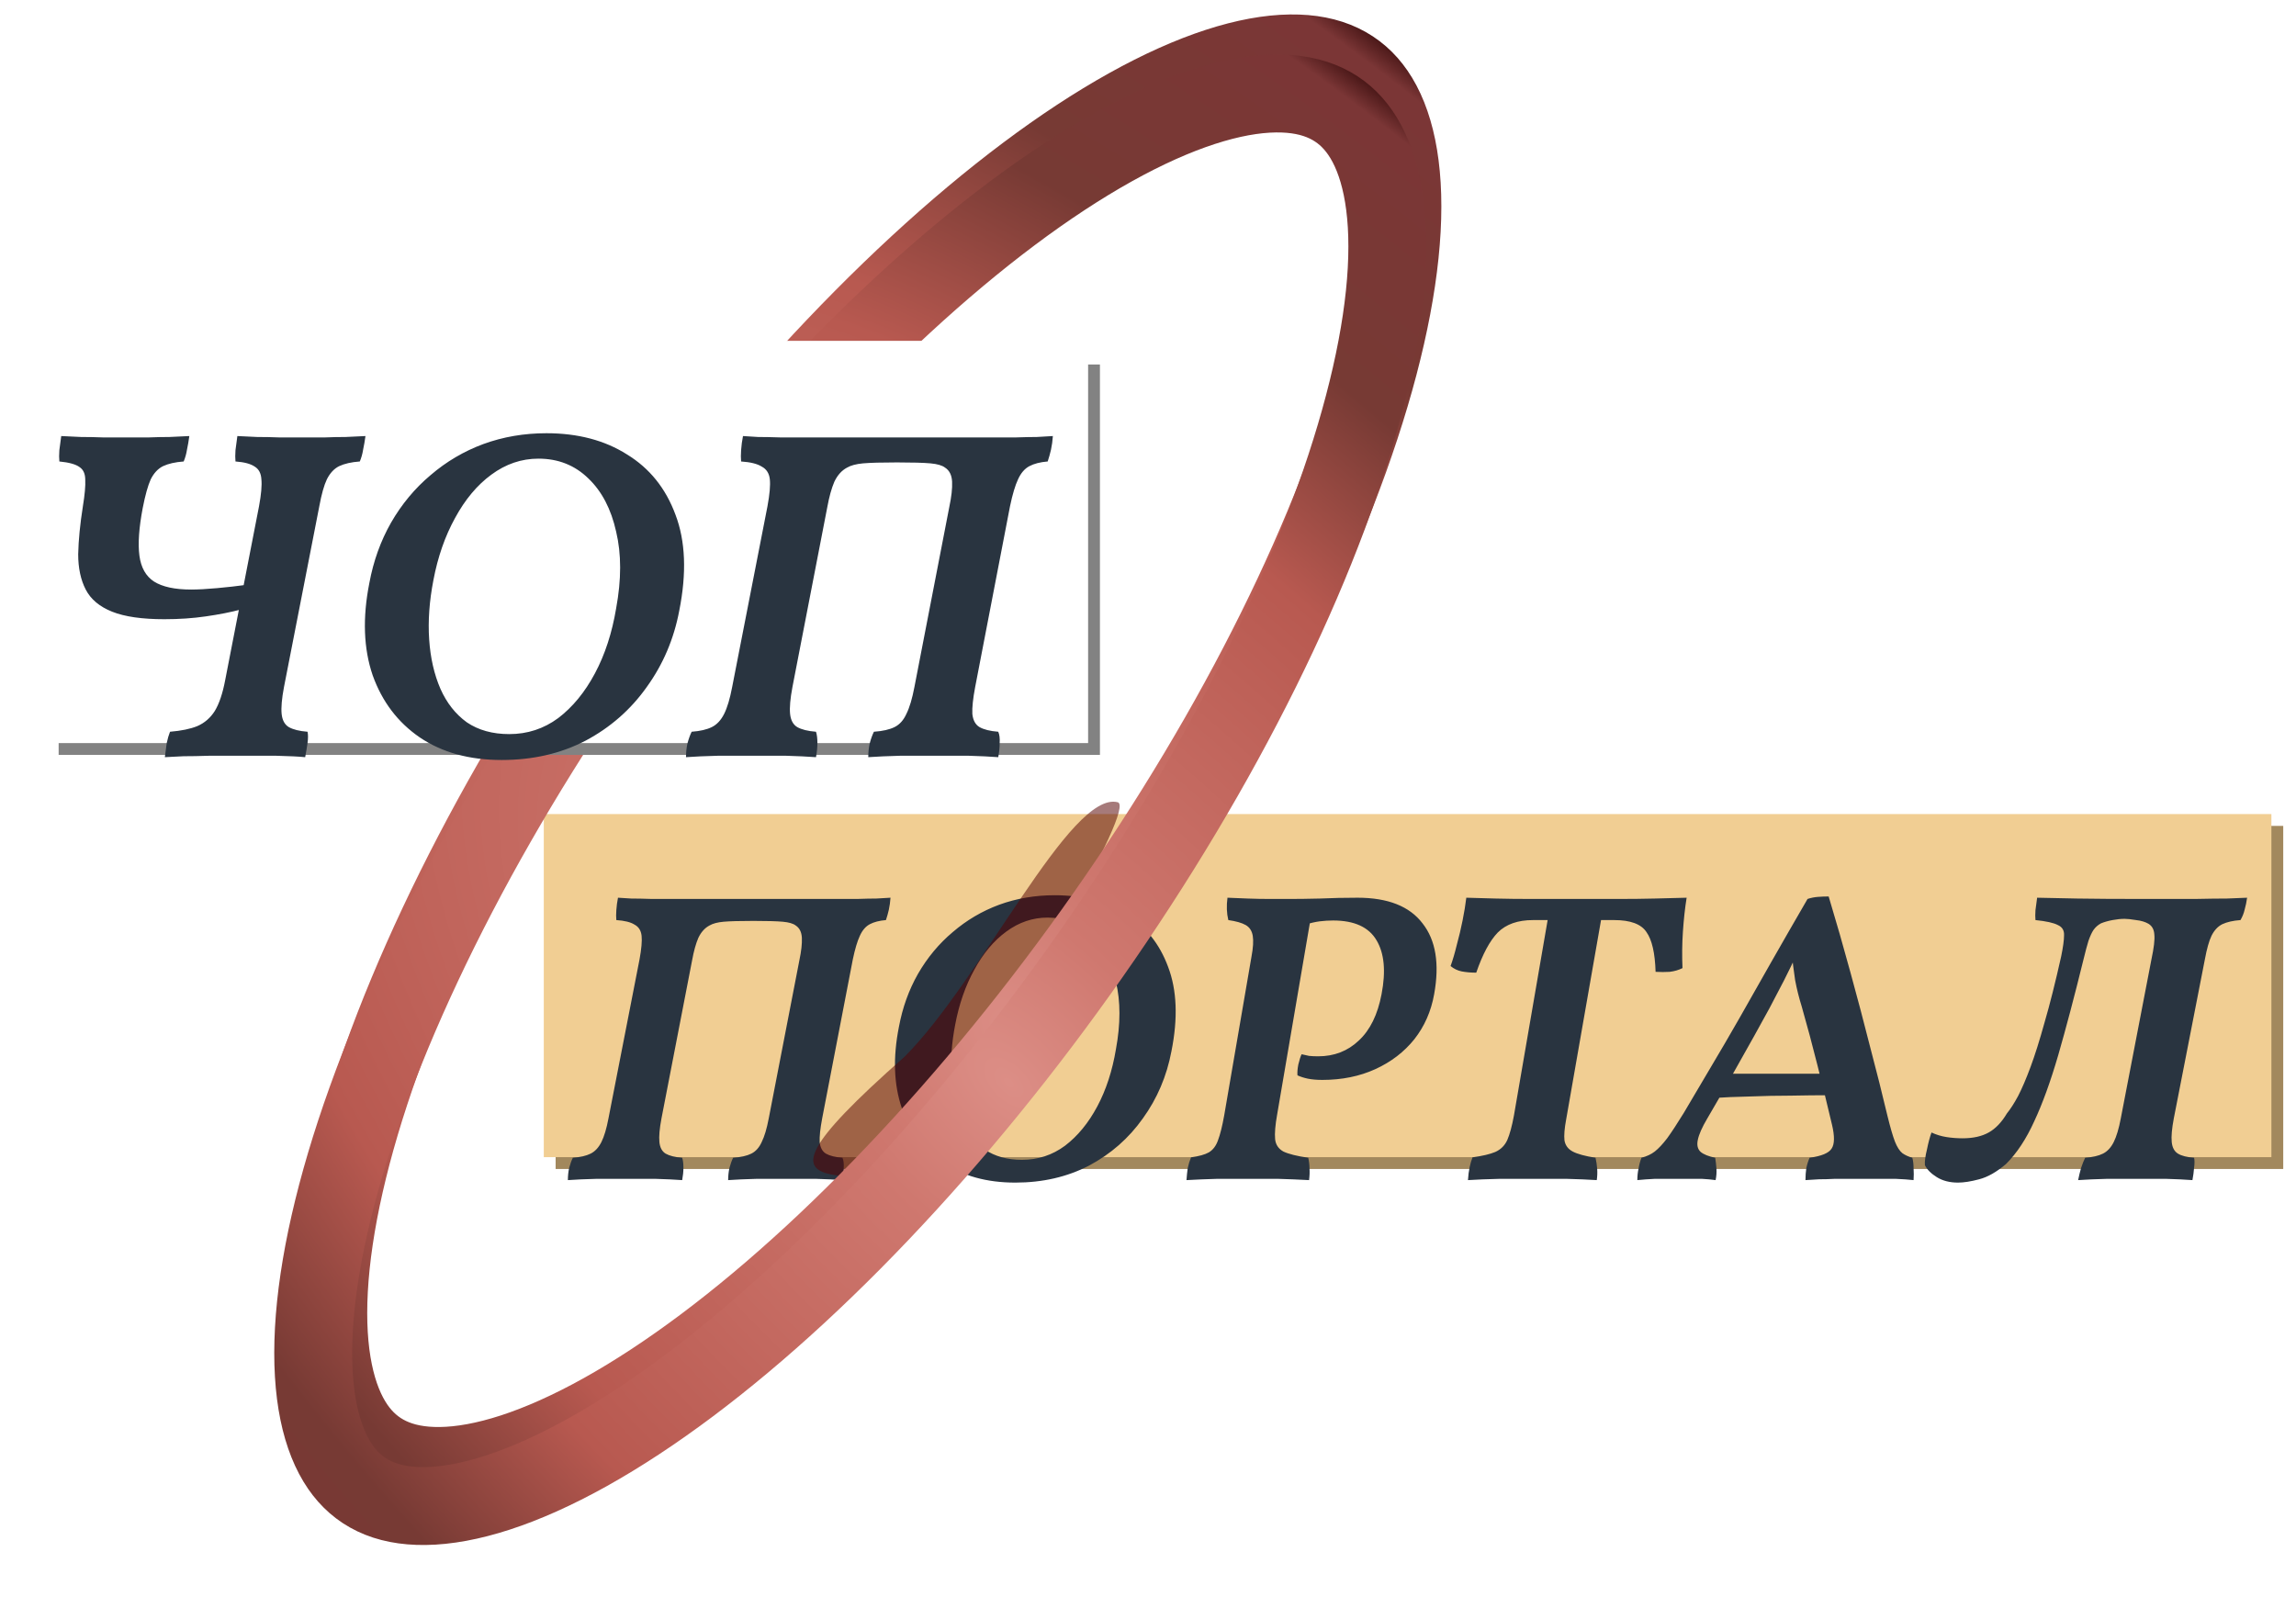 <svg width="772" height="537" viewBox="0 0 772 537" fill="none" xmlns="http://www.w3.org/2000/svg">
<path d="M767.708 277.714H186.823V393.081H767.708V277.714Z" fill="#A2885D"/>
<path d="M763.729 273.736H182.844V389.104H763.729V273.736Z" fill="#F1CE93"/>
<g filter="url(#filter0_d_1020_308)">
<path d="M190.941 379.362C190.941 377.969 191.079 376.623 191.358 375.324C191.729 373.931 192.148 372.771 192.612 371.843C195.118 371.658 197.114 371.194 198.6 370.451C200.085 369.708 201.291 368.409 202.22 366.552C203.149 364.696 203.937 362.05 204.587 358.615L215.032 305.149C215.681 301.622 215.914 298.976 215.728 297.213C215.542 295.449 214.753 294.195 213.361 293.453C212.061 292.618 210.019 292.108 207.233 291.922C207.14 290.993 207.14 289.879 207.233 288.58C207.326 287.187 207.512 285.795 207.79 284.403C208.997 284.496 210.482 284.588 212.246 284.681C214.103 284.681 216.424 284.728 219.209 284.82C221.994 284.82 225.476 284.82 229.653 284.82C233.83 284.82 238.891 284.82 244.831 284.82H263.352C269.294 284.82 274.26 284.82 278.253 284.82C282.245 284.82 285.54 284.82 288.139 284.82C290.832 284.728 293.014 284.681 294.684 284.681C296.448 284.588 298.027 284.496 299.419 284.403C299.326 285.795 299.14 287.141 298.861 288.44C298.583 289.647 298.258 290.808 297.887 291.922C295.659 292.108 293.848 292.571 292.457 293.314C291.064 294.057 289.949 295.356 289.114 297.213C288.279 298.976 287.489 301.622 286.746 305.149L276.442 358.615C275.793 362.05 275.514 364.696 275.607 366.552C275.793 368.409 276.489 369.708 277.696 370.451C278.995 371.194 280.852 371.658 283.266 371.843C283.637 372.678 283.776 373.793 283.683 375.184C283.683 376.484 283.544 377.877 283.266 379.362C280.759 379.176 277.881 379.037 274.631 378.944C271.383 378.944 268.087 378.944 264.745 378.944C261.31 378.944 257.782 378.944 254.162 378.944C250.634 379.037 247.524 379.176 244.831 379.362C244.831 377.969 244.971 376.623 245.25 375.324C245.621 373.931 246.038 372.771 246.503 371.843C249.102 371.658 251.144 371.194 252.63 370.451C254.116 369.708 255.276 368.409 256.112 366.552C257.039 364.696 257.829 362.05 258.479 358.615L268.783 305.428C269.433 302.364 269.711 299.858 269.618 297.908C269.525 295.96 268.83 294.567 267.53 293.732C266.694 293.082 265.255 292.664 263.213 292.478C261.171 292.293 257.875 292.2 253.326 292.2C248.777 292.2 245.435 292.293 243.3 292.478C241.258 292.664 239.679 293.082 238.565 293.732C236.987 294.567 235.733 295.96 234.805 297.908C233.97 299.858 233.273 302.364 232.716 305.428L222.412 358.615C221.762 362.05 221.53 364.696 221.715 366.552C221.901 368.409 222.597 369.708 223.804 370.451C225.104 371.194 226.961 371.658 229.374 371.843C229.653 372.678 229.792 373.793 229.792 375.184C229.792 376.484 229.653 377.877 229.374 379.362C226.775 379.176 223.851 379.037 220.601 378.944C217.445 378.944 214.149 378.944 210.715 378.944C207.373 378.944 203.891 378.944 200.271 378.944C196.65 379.037 193.54 379.176 190.941 379.362ZM341.376 380.197C331.814 380.197 323.738 377.969 317.146 373.514C310.648 369.058 306.006 362.932 303.221 355.135C300.528 347.245 300.204 338.148 302.247 327.845C303.453 321.347 305.589 315.406 308.652 310.022C311.809 304.546 315.708 299.858 320.349 295.96C324.991 291.968 330.19 288.905 335.946 286.77C341.794 284.635 348.014 283.567 354.606 283.567C363.889 283.567 371.827 285.656 378.418 289.833C385.102 293.917 389.883 299.858 392.761 307.655C395.731 315.452 396.103 324.92 393.875 336.06C392.297 344.414 389.094 351.933 384.266 358.615C379.532 365.299 373.498 370.59 366.164 374.488C358.83 378.294 350.567 380.197 341.376 380.197ZM343.605 372.539C348.989 372.539 353.817 370.961 358.087 367.805C362.358 364.556 365.978 360.147 368.948 354.578C371.92 349.008 374.008 342.603 375.215 335.363C376.793 326.823 376.793 319.258 375.215 312.667C373.73 305.985 370.991 300.74 366.999 296.934C363.008 293.035 358.087 291.086 352.238 291.086C347.225 291.086 342.584 292.664 338.313 295.82C334.136 298.883 330.561 303.153 327.59 308.63C324.62 314.013 322.484 320.14 321.185 327.009C319.978 333.228 319.561 339.076 319.931 344.552C320.302 350.03 321.417 354.903 323.274 359.172C325.13 363.35 327.73 366.645 331.072 369.058C334.506 371.379 338.685 372.539 343.605 372.539ZM398.941 379.362C399.033 377.969 399.172 376.623 399.358 375.324C399.636 374.024 400.008 372.818 400.472 371.704C403.164 371.332 405.16 370.775 406.46 370.033C407.853 369.198 408.874 367.852 409.524 365.995C410.266 364.046 410.963 361.261 411.613 357.641L420.803 304.175C421.36 301.204 421.499 298.883 421.221 297.213C420.942 295.541 420.153 294.335 418.853 293.592C417.553 292.849 415.604 292.293 413.005 291.922C412.448 289.601 412.355 287.094 412.726 284.403C414.769 284.496 417.043 284.588 419.55 284.681C422.056 284.774 424.563 284.82 427.069 284.82C429.576 284.82 431.804 284.82 433.754 284.82C436.446 284.82 439.788 284.774 443.78 284.681C447.865 284.496 452.088 284.403 456.452 284.403C466.663 284.403 473.951 287.28 478.315 293.035C482.771 298.697 484.07 306.634 482.214 316.845C481.193 322.6 478.964 327.659 475.53 332.022C472.095 336.291 467.732 339.633 462.44 342.046C457.148 344.459 451.207 345.667 444.615 345.667C442.759 345.667 441.134 345.528 439.742 345.249C438.442 344.971 437.281 344.599 436.26 344.135C436.167 343.206 436.26 342 436.539 340.515C436.91 338.937 437.281 337.777 437.653 337.034C438.396 337.22 439.231 337.406 440.159 337.591C441.088 337.684 442.109 337.73 443.223 337.73C448.608 337.73 453.157 335.967 456.87 332.439C460.676 328.912 463.229 323.714 464.529 316.845C466.014 309.14 465.457 303.107 462.857 298.744C460.258 294.288 455.384 292.061 448.236 292.061C446.751 292.061 445.265 292.154 443.78 292.339C442.295 292.525 440.67 292.896 438.906 293.453L440.856 290.39L429.437 357.223C428.787 360.844 428.555 363.628 428.741 365.577C428.927 367.433 429.854 368.826 431.526 369.755C433.29 370.59 436.074 371.286 439.88 371.843C440.159 373.05 440.299 374.257 440.299 375.463C440.392 376.577 440.345 377.877 440.159 379.362C436.632 379.176 433.243 379.037 429.994 378.944C426.838 378.944 423.542 378.944 420.106 378.944C416.022 378.944 412.309 378.944 408.967 378.944C405.624 379.037 402.282 379.176 398.941 379.362ZM515.447 291.922C510.341 291.922 506.396 293.314 503.611 296.098C500.919 298.883 498.505 303.385 496.369 309.604C494.606 309.604 492.982 309.465 491.496 309.187C490.103 308.908 488.85 308.305 487.736 307.377C488.479 305.335 489.175 302.968 489.825 300.276C490.567 297.584 491.217 294.845 491.774 292.061C492.332 289.276 492.749 286.723 493.027 284.403C495.999 284.496 499.294 284.588 502.915 284.681C506.628 284.774 510.713 284.82 515.169 284.82C519.625 284.82 524.452 284.82 529.651 284.82C534.85 284.82 539.631 284.82 543.995 284.82C548.451 284.82 552.581 284.774 556.388 284.681C560.287 284.588 563.861 284.496 567.11 284.403C566.553 287.837 566.136 291.643 565.857 295.82C565.579 299.904 565.532 303.989 565.718 308.073C564.418 308.723 562.979 309.14 561.401 309.326C559.916 309.418 558.337 309.418 556.667 309.326C556.481 303.014 555.46 298.558 553.603 295.96C551.839 293.268 548.218 291.922 542.741 291.922H515.447ZM520.878 288.997H538.842L526.588 359.034C526.031 362.004 525.845 364.324 526.031 365.995C526.309 367.666 527.238 368.919 528.815 369.755C530.394 370.59 532.947 371.286 536.474 371.843C536.753 373.05 536.939 374.303 537.032 375.603C537.124 376.809 537.078 378.062 536.893 379.362C533.921 379.176 530.626 379.037 527.005 378.944C523.385 378.944 519.718 378.944 516.004 378.944C511.92 378.944 507.881 378.944 503.889 378.944C499.991 379.037 496.555 379.176 493.585 379.362C493.677 377.784 493.863 376.345 494.142 375.046C494.42 373.746 494.745 372.632 495.116 371.704C498.459 371.24 501.011 370.636 502.775 369.894C504.632 369.058 505.978 367.712 506.814 365.856C507.65 363.907 508.392 361.168 509.041 357.641L520.878 288.997ZM550.532 379.362C550.532 377.969 550.671 376.67 550.949 375.463C551.135 374.257 551.46 373.05 551.924 371.843C553.688 371.379 555.174 370.682 556.38 369.755C557.68 368.733 559.073 367.248 560.558 365.299C562.043 363.257 563.9 360.425 566.128 356.805C569.006 351.886 572.023 346.781 575.179 341.489C578.335 336.198 581.585 330.629 584.927 324.781C588.269 318.934 591.797 312.714 595.51 306.124C599.316 299.44 603.401 292.339 607.764 284.82C608.879 284.45 610.039 284.217 611.246 284.124C612.453 284.031 613.66 283.985 614.866 283.985C617.466 292.618 619.926 301.204 622.247 309.744C624.568 318.191 626.749 326.452 628.792 334.528C630.927 342.603 632.877 350.354 634.64 357.781C635.569 361.586 636.404 364.463 637.147 366.413C637.89 368.269 638.726 369.569 639.653 370.311C640.582 370.961 641.696 371.472 642.996 371.843C643.275 372.864 643.413 374.024 643.413 375.324C643.506 376.623 643.506 377.969 643.413 379.362C641.742 379.176 639.793 379.037 637.565 378.944C635.337 378.944 633.155 378.944 631.02 378.944C628.885 378.944 627.121 378.944 625.728 378.944C624.521 378.944 623.129 378.944 621.551 378.944C620.065 378.944 618.441 378.944 616.677 378.944C615.006 379.037 613.335 379.083 611.664 379.083C609.993 379.176 608.461 379.269 607.068 379.362C607.068 377.969 607.161 376.623 607.347 375.324C607.625 374.024 607.997 372.864 608.461 371.843C612.453 371.286 614.913 370.265 615.842 368.78C616.863 367.295 616.909 364.603 615.98 360.704C614.403 354.021 612.777 347.384 611.107 340.793C609.436 334.11 607.671 327.519 605.815 321.022C604.887 318.052 604.144 315.082 603.587 312.111C603.123 309.048 602.705 305.706 602.334 302.086H604.701C603.03 305.799 601.405 309.187 599.828 312.25C598.249 315.313 596.625 318.423 594.953 321.578C591.612 327.705 588.176 333.878 584.648 340.097C581.214 346.317 577.686 352.489 574.065 358.615C572.302 361.586 571.234 364 570.862 365.856C570.492 367.619 570.816 368.965 571.838 369.894C572.859 370.729 574.483 371.379 576.711 371.843C576.897 372.957 577.036 374.164 577.129 375.463C577.222 376.763 577.129 378.062 576.851 379.362C575.551 379.176 574.065 379.037 572.395 378.944C570.816 378.944 569.192 378.944 567.52 378.944C565.85 378.944 564.225 378.944 562.647 378.944C560.326 378.944 558.191 378.944 556.241 378.944C554.291 379.037 552.388 379.176 550.532 379.362ZM575.458 351.793L578.8 343.578H614.588L615.284 350.819C611.107 350.819 606.744 350.864 602.195 350.957C597.645 350.957 593.05 351.05 588.409 351.236C583.86 351.329 579.542 351.514 575.458 351.793ZM658.36 380.197C655.576 380.197 653.208 379.593 651.258 378.387C649.309 377.18 647.963 375.834 647.22 374.35C647.127 373.05 647.36 371.286 647.917 369.058C648.381 366.738 648.891 364.835 649.448 363.35C651.027 364.092 652.697 364.603 654.461 364.881C656.225 365.16 658.036 365.299 659.892 365.299C663.42 365.299 666.344 364.649 668.665 363.35C670.986 362.05 673.028 359.915 674.793 356.945C675.999 355.459 677.253 353.51 678.552 351.097C679.852 348.591 681.244 345.342 682.73 341.35C684.215 337.359 685.793 332.346 687.465 326.313C689.228 320.279 691.085 312.9 693.034 304.175C693.684 301.019 694.009 298.651 694.009 297.073C694.102 295.402 693.405 294.242 691.921 293.592C690.528 292.849 688.021 292.293 684.401 291.922C684.308 290.993 684.308 289.879 684.401 288.58C684.586 287.187 684.772 285.795 684.958 284.403C688.207 284.496 692.709 284.588 698.465 284.681C704.221 284.774 711.648 284.82 720.746 284.82C727.894 284.82 733.65 284.82 738.013 284.82C742.469 284.728 746.044 284.681 748.736 284.681C751.428 284.588 753.702 284.496 755.559 284.403C755.373 285.795 755.095 287.141 754.723 288.44C754.445 289.647 753.981 290.808 753.331 291.922C750.824 292.108 748.782 292.571 747.204 293.314C745.718 294.057 744.511 295.356 743.584 297.213C742.748 298.976 742.005 301.622 741.355 305.149L730.912 358.615C730.262 362.05 730.029 364.696 730.215 366.552C730.4 368.409 731.097 369.708 732.303 370.451C733.511 371.194 735.321 371.658 737.735 371.843C737.921 372.678 737.921 373.793 737.735 375.184C737.642 376.484 737.456 377.877 737.178 379.362C734.671 379.176 731.793 379.037 728.544 378.944C725.294 378.944 721.999 378.944 718.657 378.944C715.315 378.944 711.834 378.944 708.213 378.944C704.593 379.037 701.436 379.176 698.744 379.362C699.023 377.969 699.347 376.623 699.718 375.324C700.183 373.931 700.647 372.771 701.111 371.843C703.617 371.658 705.613 371.194 707.099 370.451C708.585 369.708 709.792 368.409 710.719 366.552C711.648 364.696 712.437 362.05 713.087 358.615L723.391 305.149C724.227 301.25 724.552 298.466 724.367 296.795C724.274 295.124 723.624 293.917 722.417 293.175C721.303 292.525 719.91 292.108 718.239 291.922C716.568 291.643 715.268 291.504 714.341 291.504C713.133 291.504 711.788 291.643 710.302 291.922C708.816 292.2 707.517 292.571 706.403 293.035C705.382 293.592 704.546 294.335 703.896 295.264C703.339 296.098 702.782 297.305 702.226 298.883C701.761 300.369 701.204 302.457 700.554 305.149C697.49 317.588 694.659 328.309 692.06 337.313C689.461 346.224 686.768 353.649 683.983 359.59C681.29 365.531 678.134 370.311 674.514 373.931C671.357 376.623 668.34 378.34 665.462 379.083C662.678 379.826 660.31 380.197 658.36 380.197Z" fill="#293440"/>
</g>
<g filter="url(#filter1_f_1020_308)">
<path d="M321.06 370.008C296.796 397.056 307.295 399.568 280.319 395.071C268.384 393.081 269.459 385.929 304.188 355.289C330.049 329.431 359.894 265.779 375.805 269.757C382.156 271.345 341.424 339.849 321.06 370.008Z" fill="#550000" fill-opacity="0.52"/>
</g>
<path d="M235.675 168.871C259.141 138.969 283.967 111.832 308.696 89C333.456 66.141 357.45 48.215 379.257 36.059C401.223 23.816 419.699 18.138 433.885 17.958C447.478 17.787 456.547 22.573 462.454 31.154C468.835 40.422 472.51 55.557 471.316 77.271C470.132 98.777 464.256 124.977 453.673 154.461C443.114 183.881 428.203 215.637 409.741 247.889C391.285 280.131 369.705 312.127 346.242 342.025C322.776 371.927 297.951 399.063 273.221 421.896C248.462 444.755 224.468 462.681 202.66 474.837C180.694 487.081 162.218 492.758 148.033 492.937C134.439 493.109 125.37 488.323 119.463 479.742C113.083 470.474 109.407 455.339 110.602 433.625C111.785 412.119 117.661 385.919 128.244 356.436C138.803 327.016 153.714 295.258 172.176 263.007C190.632 230.765 212.212 198.769 235.675 168.871Z" stroke="url(#paint0_radial_1020_308)" stroke-width="26.191"/>
<g filter="url(#filter2_d_1020_308)">
<path d="M230.607 164.893C254.073 134.99 278.899 107.854 303.628 85.021C328.388 62.162 352.381 44.236 374.189 32.08C396.155 19.837 414.632 14.159 428.816 13.98C442.41 13.808 451.479 18.594 457.387 27.176C463.766 36.443 467.442 51.579 466.247 73.292C465.064 94.798 459.188 120.998 448.606 150.482C438.046 179.902 423.135 211.659 404.673 243.911C386.218 276.152 364.637 308.148 341.174 338.047C317.708 367.949 292.882 395.086 268.153 417.917C243.393 440.776 219.4 458.703 197.592 470.858C175.626 483.102 157.15 488.779 142.965 488.959C129.371 489.13 120.303 484.344 114.395 475.763C108.014 466.495 104.339 451.36 105.534 429.646C106.717 408.14 112.593 381.94 123.176 352.457C133.736 323.037 148.646 291.28 167.108 259.028C185.564 226.786 207.144 194.79 230.607 164.893Z" stroke="url(#paint1_radial_1020_308)" stroke-width="26.191"/>
</g>
<path d="M369.841 122.566H19.719V253.845H369.841V122.566Z" fill="#828282"/>
<path d="M365.863 114.609H15.74V249.866H365.863V114.609Z" fill="white"/>
<g filter="url(#filter3_d_1020_308)">
<path d="M55.426 233.63C55.637 231.941 55.848 230.357 56.059 228.88C56.376 227.402 56.746 226.135 57.168 225.079C60.968 224.763 64.03 224.13 66.352 223.179C68.78 222.124 70.733 220.435 72.211 218.113C73.689 215.685 74.85 212.255 75.695 207.821L87.096 149.24C87.835 145.229 88.099 142.22 87.888 140.215C87.782 138.21 87.043 136.784 85.671 135.94C84.298 134.99 82.134 134.409 79.178 134.199C79.073 133.143 79.073 131.876 79.178 130.398C79.39 128.815 79.601 127.232 79.812 125.649C81.818 125.754 84.034 125.86 86.463 125.965C88.996 125.965 91.583 126.018 94.221 126.123C96.967 126.123 99.5 126.123 101.822 126.123C104.145 126.123 106.52 126.123 108.948 126.123C111.482 126.018 113.91 125.965 116.232 125.965C118.66 125.86 120.877 125.754 122.883 125.649C122.671 127.232 122.408 128.763 122.091 130.24C121.88 131.612 121.51 132.932 120.983 134.199C118.132 134.409 115.81 134.937 114.015 135.782C112.326 136.626 110.954 138.104 109.898 140.215C108.948 142.22 108.104 145.229 107.365 149.24L95.488 210.039C94.749 213.944 94.486 216.952 94.696 219.063C94.908 221.174 95.7 222.652 97.072 223.496C98.55 224.34 100.661 224.869 103.406 225.079C103.617 226.03 103.617 227.296 103.406 228.88C103.195 230.357 102.931 231.941 102.614 233.63C100.503 233.418 97.283 233.26 92.954 233.155C88.627 233.155 84.14 233.155 79.495 233.155C76.328 233.155 73.214 233.155 70.153 233.155C67.091 233.26 64.294 233.312 61.76 233.312C59.226 233.418 57.115 233.524 55.426 233.63ZM55.268 187.239C47.773 187.239 41.914 186.394 37.691 184.705C33.468 183.017 30.512 180.536 28.823 177.264C27.134 173.992 26.29 170.034 26.29 165.389C26.395 160.64 26.923 155.256 27.873 149.24C28.507 145.334 28.771 142.379 28.665 140.373C28.665 138.367 28.032 136.943 26.765 136.098C25.498 135.148 23.228 134.515 19.956 134.199C19.85 133.143 19.85 131.876 19.956 130.398C20.167 128.815 20.378 127.232 20.589 125.649C22.595 125.754 24.812 125.86 27.24 125.965C29.773 125.965 32.36 126.018 34.999 126.123C37.744 126.123 40.277 126.123 42.6 126.123C44.922 126.123 47.297 126.123 49.725 126.123C52.259 126.018 54.687 125.965 57.01 125.965C59.438 125.86 61.654 125.754 63.66 125.649C63.449 127.232 63.185 128.763 62.868 130.24C62.657 131.612 62.288 132.932 61.76 134.199C58.91 134.409 56.587 134.937 54.793 135.782C53.104 136.626 51.731 138.104 50.675 140.215C49.725 142.326 48.828 145.545 47.984 149.873C46.717 156.523 46.347 161.853 46.875 165.864C47.403 169.875 49.039 172.778 51.784 174.572C54.634 176.367 58.804 177.264 64.294 177.264C66.616 177.264 69.519 177.106 73.003 176.789C76.487 176.472 79.759 176.103 82.82 175.681L81.237 183.914C77.648 184.864 73.636 185.656 69.203 186.289C64.874 186.923 60.229 187.239 55.268 187.239ZM168.688 234.579C157.814 234.579 148.63 232.046 141.135 226.98C133.746 221.913 128.467 214.946 125.3 206.08C122.239 197.108 121.869 186.764 124.192 175.048C125.564 167.659 127.992 160.903 131.476 154.781C135.065 148.553 139.499 143.223 144.777 138.79C150.055 134.251 155.967 130.768 162.512 128.34C169.163 125.912 176.236 124.699 183.731 124.699C194.288 124.699 203.313 127.074 210.809 131.824C218.409 136.468 223.846 143.223 227.118 152.089C230.497 160.956 230.919 171.722 228.385 184.389C226.591 193.889 222.948 202.438 217.46 210.039C212.076 217.638 205.213 223.655 196.874 228.088C188.534 232.416 179.139 234.579 168.688 234.579ZM171.222 225.871C177.344 225.871 182.834 224.077 187.69 220.488C192.546 216.794 196.663 211.78 200.041 205.446C203.419 199.114 205.794 191.83 207.167 183.597C208.961 173.887 208.961 165.284 207.167 157.79C205.478 150.19 202.363 144.226 197.824 139.898C193.284 135.465 187.69 133.248 181.039 133.248C175.339 133.248 170.061 135.043 165.204 138.632C160.454 142.115 156.39 146.97 153.011 153.197C149.633 159.32 147.205 166.286 145.728 174.097C144.355 181.169 143.88 187.819 144.302 194.047C144.724 200.275 145.991 205.816 148.103 210.671C150.214 215.421 153.17 219.168 156.97 221.913C160.876 224.552 165.626 225.871 171.222 225.871ZM230.662 233.63C230.662 232.046 230.82 230.516 231.137 229.037C231.559 227.454 232.034 226.135 232.562 225.079C235.413 224.869 237.682 224.34 239.371 223.496C241.06 222.652 242.433 221.174 243.488 219.063C244.544 216.952 245.441 213.944 246.18 210.039L258.056 149.24C258.795 145.229 259.059 142.22 258.848 140.215C258.636 138.21 257.74 136.784 256.156 135.94C254.678 134.99 252.356 134.409 249.188 134.199C249.083 133.143 249.083 131.876 249.188 130.398C249.294 128.815 249.505 127.232 249.822 125.649C251.194 125.754 252.883 125.86 254.889 125.965C257 125.965 259.64 126.018 262.806 126.123C265.974 126.123 269.932 126.123 274.683 126.123C279.433 126.123 285.187 126.123 291.943 126.123H313.004C319.759 126.123 325.408 126.123 329.947 126.123C334.486 126.123 338.234 126.123 341.189 126.123C344.251 126.018 346.732 125.965 348.631 125.965C350.637 125.86 352.432 125.754 354.015 125.649C353.911 127.232 353.699 128.763 353.382 130.24C353.066 131.612 352.696 132.932 352.274 134.199C349.741 134.409 347.682 134.937 346.098 135.782C344.514 136.626 343.248 138.104 342.298 140.215C341.348 142.22 340.45 145.229 339.606 149.24L327.888 210.039C327.149 213.944 326.832 216.952 326.938 219.063C327.149 221.174 327.941 222.652 329.313 223.496C330.792 224.34 332.902 224.869 335.647 225.079C336.07 226.03 336.227 227.296 336.123 228.88C336.123 230.357 335.964 231.941 335.647 233.63C332.797 233.418 329.525 233.26 325.83 233.155C322.135 233.155 318.388 233.155 314.587 233.155C310.681 233.155 306.669 233.155 302.552 233.155C298.541 233.26 295.004 233.418 291.943 233.63C291.943 232.046 292.101 230.516 292.418 229.037C292.84 227.454 293.315 226.135 293.843 225.079C296.799 224.869 299.121 224.34 300.81 223.496C302.499 222.652 303.819 221.174 304.769 219.063C305.825 216.952 306.722 213.944 307.461 210.039L319.179 149.557C319.918 146.073 320.234 143.223 320.129 141.007C320.024 138.79 319.232 137.206 317.754 136.257C316.803 135.518 315.167 135.043 312.845 134.831C310.523 134.621 306.775 134.515 301.602 134.515C296.43 134.515 292.629 134.621 290.201 134.831C287.879 135.043 286.084 135.518 284.817 136.257C283.022 137.206 281.598 138.79 280.541 141.007C279.592 143.223 278.8 146.073 278.166 149.557L266.448 210.039C265.709 213.944 265.446 216.952 265.656 219.063C265.868 221.174 266.66 222.652 268.032 223.496C269.51 224.34 271.621 224.869 274.366 225.079C274.683 226.03 274.841 227.296 274.841 228.88C274.841 230.357 274.683 231.941 274.366 233.63C271.41 233.418 268.085 233.26 264.39 233.155C260.801 233.155 257.053 233.155 253.148 233.155C249.347 233.155 245.388 233.155 241.271 233.155C237.154 233.26 233.618 233.418 230.662 233.63Z" fill="#293440"/>
</g>
<defs>
<filter id="filter0_d_1020_308" x="173.48" y="283.567" width="599.54" height="131.551" filterUnits="userSpaceOnUse" color-interpolation-filters="sRGB">
<feFlood flood-opacity="0" result="BackgroundImageFix"/>
<feColorMatrix in="SourceAlpha" type="matrix" values="0 0 0 0 0 0 0 0 0 0 0 0 0 0 0 0 0 0 127 0" result="hardAlpha"/>
<feOffset dy="17.461"/>
<feGaussianBlur stdDeviation="8.73"/>
<feComposite in2="hardAlpha" operator="out"/>
<feColorMatrix type="matrix" values="0 0 0 0 0 0 0 0 0 0 0 0 0 0 0 0 0 0 0.25 0"/>
<feBlend mode="normal" in2="BackgroundImageFix" result="effect1_dropShadow_1020_308"/>
<feBlend mode="normal" in="SourceGraphic" in2="effect1_dropShadow_1020_308" result="shape"/>
</filter>
<filter id="filter1_f_1020_308" x="264.72" y="260.848" width="120.48" height="144.738" filterUnits="userSpaceOnUse" color-interpolation-filters="sRGB">
<feFlood flood-opacity="0" result="BackgroundImageFix"/>
<feBlend mode="normal" in="SourceGraphic" in2="BackgroundImageFix" result="shape"/>
<feGaussianBlur stdDeviation="4.365" result="effect1_foregroundBlur_1020_308"/>
</filter>
<filter id="filter2_d_1020_308" x="74.755" y="0.88" width="422.272" height="536.1" filterUnits="userSpaceOnUse" color-interpolation-filters="sRGB">
<feFlood flood-opacity="0" result="BackgroundImageFix"/>
<feColorMatrix in="SourceAlpha" type="matrix" values="0 0 0 0 0 0 0 0 0 0 0 0 0 0 0 0 0 0 127 0" result="hardAlpha"/>
<feOffset dy="17.461"/>
<feGaussianBlur stdDeviation="8.73"/>
<feComposite in2="hardAlpha" operator="out"/>
<feColorMatrix type="matrix" values="0 0 0 0 0 0 0 0 0 0 0 0 0 0 0 0 0 0 0.25 0"/>
<feBlend mode="normal" in2="BackgroundImageFix" result="effect1_dropShadow_1020_308"/>
<feBlend mode="normal" in="SourceGraphic" in2="effect1_dropShadow_1020_308" result="shape"/>
</filter>
<filter id="filter3_d_1020_308" x="-1.099" y="124.699" width="376.09" height="151.832" filterUnits="userSpaceOnUse" color-interpolation-filters="sRGB">
<feFlood flood-opacity="0" result="BackgroundImageFix"/>
<feColorMatrix in="SourceAlpha" type="matrix" values="0 0 0 0 0 0 0 0 0 0 0 0 0 0 0 0 0 0 127 0" result="hardAlpha"/>
<feOffset dy="20.976"/>
<feGaussianBlur stdDeviation="10.488"/>
<feComposite in2="hardAlpha" operator="out"/>
<feColorMatrix type="matrix" values="0 0 0 0 0 0 0 0 0 0 0 0 0 0 0 0 0 0 0.25 0"/>
<feBlend mode="normal" in2="BackgroundImageFix" result="effect1_dropShadow_1020_308"/>
<feBlend mode="normal" in="SourceGraphic" in2="effect1_dropShadow_1020_308" result="shape"/>
</filter>
<radialGradient id="paint0_radial_1020_308" cx="0" cy="0" r="1" gradientUnits="userSpaceOnUse" gradientTransform="translate(345.405 351.263) rotate(-134.306) scale(614.84 333.076)">
<stop stop-color="#DC8E86"/>
<stop offset="0.15" stop-color="#CF786F"/>
<stop offset="0.55" stop-color="#B85950"/>
<stop offset="0.74" stop-color="#773A34"/>
<stop offset="0.965" stop-color="#7B3636"/>
<stop offset="1" stop-color="#340A0A"/>
</radialGradient>
<radialGradient id="paint1_radial_1020_308" cx="0" cy="0" r="1" gradientUnits="userSpaceOnUse" gradientTransform="translate(340.337 347.284) rotate(-134.306) scale(614.84 333.076)">
<stop stop-color="#DC8E86"/>
<stop offset="0.15" stop-color="#CF786F"/>
<stop offset="0.55" stop-color="#B85950"/>
<stop offset="0.74" stop-color="#773A34"/>
<stop offset="0.965" stop-color="#7B3636"/>
<stop offset="1" stop-color="#340A0A"/>
</radialGradient>
</defs>
</svg>
